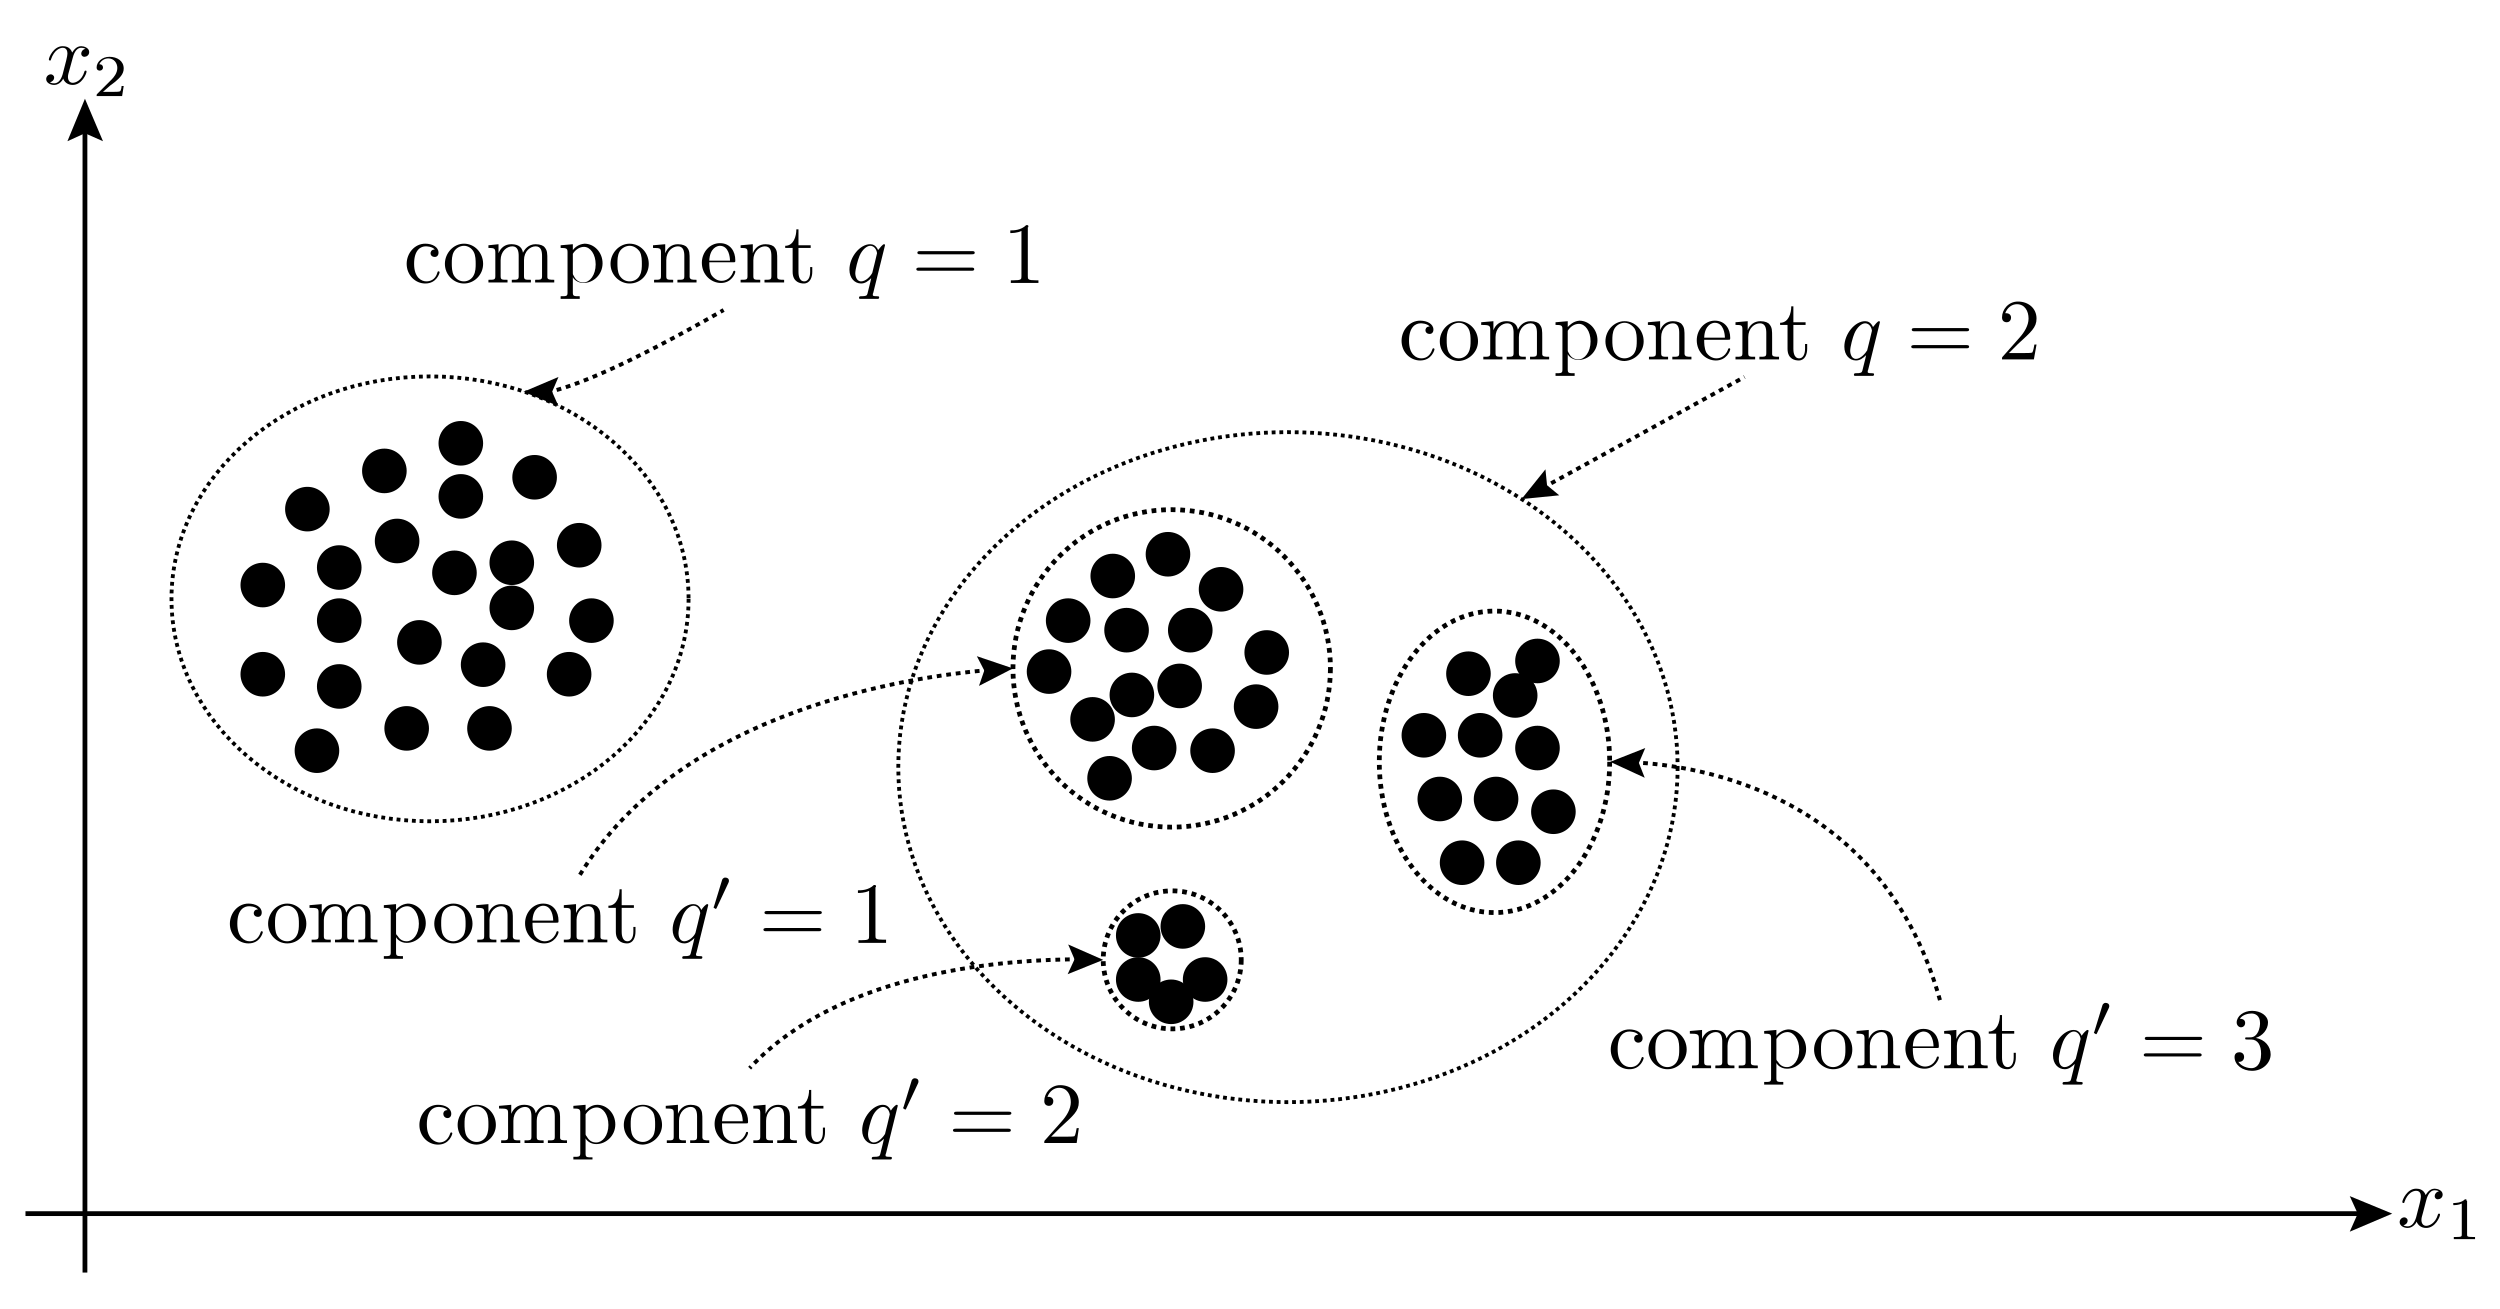 <?xml version="1.0" encoding="utf-8"?>
<!-- Generator: Adobe Illustrator 21.1.0, SVG Export Plug-In . SVG Version: 6.00 Build 0)  -->
<svg version="1.1"
	 id="svg8" inkscape:version="0.92.1 r" sodipodi:docname="fig1.svg" xmlns:cc="http://creativecommons.org/ns#" xmlns:dc="http://purl.org/dc/elements/1.1/" xmlns:inkscape="http://www.inkscape.org/namespaces/inkscape" xmlns:ns0="http://www.iki.fi/pav/software/textext/" xmlns:rdf="http://www.w3.org/1999/02/22-rdf-syntax-ns#" xmlns:sodipodi="http://sodipodi.sourceforge.net/DTD/sodipodi-0.dtd" xmlns:svg="http://www.w3.org/2000/svg"
	 xmlns="http://www.w3.org/2000/svg" xmlns:xlink="http://www.w3.org/1999/xlink" x="0px" y="0px" viewBox="0 0 470.9 246.6"
	 style="enable-background:new 0 0 470.9 246.6;" xml:space="preserve">
<style type="text/css">
	.st0{fill:none;stroke:#000000;stroke-width:0.725;stroke-dasharray:0.725,0.725;}
	.st1{fill:none;}
	.st2{stroke:#000000;}
	.st3{fill:none;stroke:#000000;stroke-width:0.902;stroke-dasharray:0.902,0.902;}
	.st4{fill:none;stroke:#000000;stroke-width:0.902;}
	.st5{clip-path:url(#SVGID_2_);}
	.st6{clip-path:url(#SVGID_4_);}
	.st7{clip-path:url(#SVGID_6_);}
	.st8{clip-path:url(#SVGID_8_);}
	.st9{clip-path:url(#SVGID_10_);}
	.st10{clip-path:url(#SVGID_12_);}
	.st11{clip-path:url(#SVGID_14_);}
	.st12{fill:none;stroke:#000000;stroke-width:0.75;stroke-dasharray:0.902,0.902;}
</style>
<sodipodi:namedview  bordercolor="#666666" borderopacity="1.0" id="base" inkscape:current-layer="svg8" inkscape:cx="526.92145" inkscape:cy="771.80735" inkscape:document-units="mm" inkscape:pageopacity="0.0" inkscape:pageshadow="2" inkscape:window-height="743" inkscape:window-maximized="1" inkscape:window-width="1366" inkscape:window-x="1280" inkscape:window-y="128" inkscape:zoom="0.7" pagecolor="#ffffff" showgrid="false">
	</sodipodi:namedview>
<g id="layer1" inkscape:groupmode="layer" inkscape:label="Layer 1">
</g>
<ellipse id="path5765" class="st0" cx="81" cy="112.8" rx="48.7" ry="41.9"/>
<path class="st1" d=""/>
<path id="path5767" inkscape:connector-curvature="0" sodipodi:nodetypes="cc" class="st2" d="M705.9,1134.1"/>
<path class="st1" d=""/>
<path id="path5767-3" inkscape:connector-curvature="0" sodipodi:nodetypes="cc" class="st2" d="M1073.6,939"/>
<path class="st1" d=""/>
<path id="path5767-5" inkscape:connector-curvature="0" sodipodi:nodetypes="cc" class="st2" d="M1167.8,690"/>
<ellipse id="path5274-59_1_" cx="100.7" cy="89.9" rx="4.2" ry="4.2"/>
<ellipse id="path5274-59_2_" cx="86.8" cy="93.5" rx="4.2" ry="4.2"/>
<ellipse id="path5274-59_4_" cx="109.1" cy="102.7" rx="4.2" ry="4.2"/>
<ellipse id="path5274-59_3_" cx="92.2" cy="137.2" rx="4.2" ry="4.2"/>
<ellipse id="path5274-59_6_" cx="57.9" cy="95.9" rx="4.2" ry="4.2"/>
<ellipse id="path5274-59_5_" cx="63.9" cy="129.3" rx="4.2" ry="4.2"/>
<ellipse id="path5274-59_8_" cx="96.4" cy="106" rx="4.2" ry="4.2"/>
<ellipse id="path5274-59_7_" cx="86.8" cy="83.5" rx="4.2" ry="4.2"/>
<ellipse id="path5274-59_10_" cx="72.4" cy="88.7" rx="4.2" ry="4.2"/>
<ellipse id="path5274-59_9_" cx="63.9" cy="106.9" rx="4.2" ry="4.2"/>
<ellipse id="path5274-59_12_" cx="111.4" cy="116.9" rx="4.2" ry="4.2"/>
<ellipse id="path5274-59_11_" cx="107.2" cy="127" rx="4.2" ry="4.2"/>
<ellipse id="path5274-59_14_" cx="96.4" cy="114.5" rx="4.2" ry="4.2"/>
<ellipse id="path5274-59_13_" cx="91" cy="125.2" rx="4.2" ry="4.2"/>
<ellipse id="path5274-59_16_" cx="59.7" cy="141.4" rx="4.2" ry="4.2"/>
<ellipse id="path5274-59_15_" cx="49.5" cy="127" rx="4.2" ry="4.2"/>
<ellipse id="path5274-59_48_" cx="285.4" cy="131" rx="4.2" ry="4.2"/>
<ellipse id="path5274-59_47_" cx="236.6" cy="133.1" rx="4.2" ry="4.2"/>
<ellipse id="path5274-59_46_" cx="268.2" cy="138.5" rx="4.2" ry="4.2"/>
<ellipse id="path5274-59_45_" cx="278.8" cy="138.5" rx="4.2" ry="4.2"/>
<ellipse id="path5274-59_44_" cx="227" cy="184.5" rx="4.2" ry="4.2"/>
<ellipse id="path5274-59_43_" cx="222.8" cy="174.5" rx="4.2" ry="4.2"/>
<ellipse id="path5274-59_42_" cx="276.6" cy="126.9" rx="4.2" ry="4.2"/>
<ellipse id="path5274-59_41_" cx="220" cy="104.4" rx="4.2" ry="4.2"/>
<ellipse id="path5274-59_40_" cx="201.2" cy="116.9" rx="4.2" ry="4.2"/>
<ellipse id="path5274-59_39_" cx="209.6" cy="108.5" rx="4.2" ry="4.2"/>
<ellipse id="path5274-59_38_" cx="289.6" cy="140.9" rx="4.2" ry="4.2"/>
<ellipse id="path5274-59_37_" cx="289.6" cy="124.5" rx="4.2" ry="4.2"/>
<ellipse id="path5274-59_36_" cx="214.4" cy="184.5" rx="4.2" ry="4.2"/>
<ellipse id="path5274-59_35_" cx="212.2" cy="118.7" rx="4.2" ry="4.2"/>
<ellipse id="path5274-59_34_" cx="220.6" cy="188.7" rx="4.2" ry="4.2"/>
<ellipse id="path5274-59_33_" cx="214.4" cy="176.2" rx="4.2" ry="4.2"/>
<ellipse id="path5274-59_54_" cx="79" cy="121" rx="4.2" ry="4.2"/>
<ellipse id="path5274-59_53_" cx="85.6" cy="107.9" rx="4.2" ry="4.2"/>
<ellipse id="path5274-59_52_" cx="74.8" cy="101.9" rx="4.2" ry="4.2"/>
<ellipse id="path5274-59_51_" cx="63.9" cy="116.9" rx="4.2" ry="4.2"/>
<ellipse id="path5274-59_50_" cx="49.5" cy="110.2" rx="4.2" ry="4.2"/>
<ellipse id="path5274-59_49_" cx="76.6" cy="137.2" rx="4.2" ry="4.2"/>
<ellipse id="path5765_2_" class="st0" cx="242.6" cy="144.5" rx="73.4" ry="63.1"/>
<circle id="path5763_1_" class="st3" cx="220.7" cy="125.9" r="29.9"/>
<circle id="path5763_2_" class="st3" cx="220.8" cy="180.8" r="13"/>
<ellipse id="path5763_3_" class="st3" cx="281.5" cy="143.5" rx="21.7" ry="28.4"/>
<g>
	<g>
		<line class="st4" x1="16" y1="24" x2="16" y2="239.7"/>
		<g>
			<polygon points="12.7,26.6 16,25.1 19.4,26.6 16,18.6 			"/>
		</g>
	</g>
</g>
<g>
	<g>
		<line class="st4" x1="4.8" y1="228.6" x2="445.2" y2="228.6"/>
		<g>
			<polygon points="442.6,232 444.1,228.6 442.6,225.3 450.6,228.6 			"/>
		</g>
	</g>
</g>
<g>
	<defs>
		<rect id="SVGID_1_" x="76.6" y="41.9" width="119.5" height="14.5"/>
	</defs>
	<clipPath id="SVGID_2_">
		<use xlink:href="#SVGID_1_"  style="overflow:visible;"/>
	</clipPath>
	<path class="st5" d="M78,49.7c0-2.7,1.3-3.3,2.2-3.3c0.1,0,1.2,0,1.7,0.6c-0.7,0-0.8,0.5-0.8,0.7c0,0.4,0.3,0.7,0.8,0.7
		c0.4,0,0.7-0.3,0.7-0.8c0-1.1-1.2-1.7-2.5-1.7c-2,0-3.5,1.8-3.5,3.8c0,2.1,1.6,3.7,3.5,3.7c2.2,0,2.7-2,2.7-2.1
		c0-0.2-0.2-0.2-0.2-0.2c-0.1,0-0.2,0.1-0.2,0.2C82,52.8,80.9,53,80.3,53C79.4,53,78,52.3,78,49.7"/>
	<path class="st5" d="M87.4,53c-0.7,0-1.4-0.3-1.9-1.1c-0.4-0.7-0.4-1.7-0.4-2.3c0-0.6,0-1.5,0.4-2.2c0.4-0.7,1.2-1.1,1.9-1.1
		c0.7,0,1.4,0.4,1.8,1.1c0.4,0.7,0.4,1.7,0.4,2.3c0,0.6,0,1.5-0.4,2.2C88.9,52.5,88.2,53,87.4,53 M91,49.7c0-2.1-1.6-3.8-3.6-3.8
		c-2,0-3.6,1.8-3.6,3.8c0,2.1,1.7,3.7,3.6,3.7C89.3,53.4,91,51.8,91,49.7z"/>
	<path class="st5" d="M93.3,47.6V52c0,0.7-0.2,0.7-1.3,0.7v0.5c0.6,0,1.4,0,1.8,0c0.4,0,1.3,0,1.8,0v-0.5c-1.1,0-1.3,0-1.3-0.7v-3
		c0-1.7,1.2-2.6,2.2-2.6c1,0,1.2,0.9,1.2,1.8V52c0,0.7-0.2,0.7-1.3,0.7v0.5c0.6,0,1.4,0,1.8,0c0.4,0,1.3,0,1.8,0v-0.5
		c-1.1,0-1.3,0-1.3-0.7v-3c0-1.7,1.2-2.6,2.2-2.6c1,0,1.2,0.9,1.2,1.8V52c0,0.7-0.2,0.7-1.3,0.7v0.5c0.6,0,1.4,0,1.8,0
		c0.4,0,1.3,0,1.8,0v-0.5c-0.8,0-1.3,0-1.3-0.5v-3.1c0-1.4,0-1.9-0.5-2.5c-0.2-0.3-0.8-0.6-1.7-0.6c-1.4,0-2.1,1-2.4,1.6
		c-0.2-1.4-1.4-1.6-2.2-1.6c-1.2,0-2,0.7-2.4,1.7V46L92,46.2v0.5C93.1,46.7,93.3,46.8,93.3,47.6"/>
	<path class="st5" d="M107.9,51.4v-3.6c0.5-0.8,1.3-1.3,2.1-1.3c1.2,0,2.2,1.4,2.2,3.3c0,2-1.1,3.4-2.3,3.4c-0.7,0-1.3-0.3-1.7-1
		C107.9,51.7,107.9,51.7,107.9,51.4 M107.9,47.1V46l-2.3,0.2v0.5c1.1,0,1.3,0.1,1.3,0.8v7.6c0,0.7-0.2,0.7-1.3,0.7v0.5
		c0.5,0,1.4,0,1.8,0c0.4,0,1.3,0,1.8,0v-0.5c-1.1,0-1.3,0-1.3-0.7v-2.9c0.1,0.3,0.8,1.1,2,1.1c1.9,0,3.6-1.6,3.6-3.7
		c0-2.1-1.6-3.7-3.4-3.7C108.9,46,108.2,46.7,107.9,47.1z"/>
	<path class="st5" d="M118.6,53c-0.7,0-1.4-0.3-1.9-1.1c-0.4-0.7-0.4-1.7-0.4-2.3c0-0.6,0-1.5,0.4-2.2c0.4-0.7,1.2-1.1,1.9-1.1
		c0.7,0,1.4,0.4,1.9,1.1c0.4,0.7,0.4,1.7,0.4,2.3c0,0.6,0,1.5-0.4,2.2C120.2,52.5,119.5,53,118.6,53 M122.2,49.7
		c0-2.1-1.6-3.8-3.6-3.8c-2,0-3.6,1.8-3.6,3.8c0,2.1,1.7,3.7,3.6,3.7C120.6,53.4,122.2,51.8,122.2,49.7z"/>
	<path class="st5" d="M124.5,47.6V52c0,0.7-0.2,0.7-1.3,0.7v0.5c0.6,0,1.4,0,1.8,0c0.4,0,1.3,0,1.8,0v-0.5c-1.1,0-1.3,0-1.3-0.7v-3
		c0-1.7,1.2-2.6,2.2-2.6c1,0,1.2,0.9,1.2,1.8V52c0,0.7-0.2,0.7-1.3,0.7v0.5c0.6,0,1.4,0,1.8,0c0.4,0,1.3,0,1.8,0v-0.5
		c-0.8,0-1.2,0-1.3-0.5v-3.1c0-1.4,0-1.9-0.5-2.5c-0.2-0.3-0.8-0.6-1.7-0.6c-1.2,0-2,0.7-2.4,1.7V46l-2.3,0.2v0.5
		C124.4,46.7,124.5,46.8,124.5,47.6"/>
	<path class="st5" d="M133.6,49.4h4.5c0.4,0,0.4,0,0.4-0.4c0-1.6-0.9-3.2-2.9-3.2c-1.9,0-3.4,1.7-3.4,3.7c0,2.2,1.7,3.8,3.6,3.8
		c2,0,2.7-1.8,2.7-2.1c0-0.2-0.1-0.2-0.2-0.2c-0.1,0-0.2,0.1-0.2,0.2c-0.6,1.7-2,1.7-2.2,1.7c-0.8,0-1.5-0.5-1.9-1.1
		C133.6,51.1,133.6,50,133.6,49.4 M133.6,49.1c0.1-2.4,1.5-2.8,2-2.8c1.7,0,1.9,2.2,1.9,2.8H133.6z"/>
	<path class="st5" d="M140.8,47.6V52c0,0.7-0.2,0.7-1.3,0.7v0.5c0.6,0,1.4,0,1.9,0c0.4,0,1.3,0,1.8,0v-0.5c-1.1,0-1.3,0-1.3-0.7v-3
		c0-1.7,1.2-2.6,2.2-2.6c1,0,1.2,0.9,1.2,1.8V52c0,0.7-0.2,0.7-1.3,0.7v0.5c0.6,0,1.4,0,1.9,0c0.4,0,1.3,0,1.8,0v-0.5
		c-0.8,0-1.3,0-1.3-0.5v-3.1c0-1.4,0-1.9-0.5-2.5c-0.2-0.3-0.8-0.6-1.7-0.6c-1.2,0-2,0.7-2.4,1.7V46l-2.3,0.2v0.5
		C140.7,46.7,140.8,46.8,140.8,47.6"/>
	<path class="st5" d="M150.4,46.7h2.3v-0.5h-2.3v-3H150c0,1.3-0.5,3.1-2.1,3.1v0.4h1.4v4.5c0,2,1.5,2.2,2.1,2.2
		c1.2,0,1.6-1.2,1.6-2.2v-0.9h-0.4v0.9c0,1.2-0.5,1.8-1.1,1.8c-1.1,0-1.1-1.5-1.1-1.8V46.7"/>
	<path class="st5" d="M162.2,53c-1,0-1.1-1.3-1.1-1.5c0-0.8,0.5-2.6,0.8-3.3c0.5-1.2,1.4-1.9,2-1.9c1.1,0,1.3,1.3,1.3,1.4
		c0,0.1-0.9,3.7-0.9,3.7C164,52,163.1,53,162.2,53 M166.7,46.2c0-0.1,0-0.2-0.2-0.2c-0.2,0-0.8,0.7-1.1,1.1c-0.4-0.9-1-1.1-1.5-1.1
		c-1.9,0-3.9,2.4-3.9,4.8c0,1.6,1,2.6,2.2,2.6c0.7,0,1.3-0.4,1.9-1c-0.1,0.6-0.7,2.8-0.7,2.9c-0.1,0.4-0.3,0.5-1.2,0.5
		c-0.2,0-0.4,0-0.4,0.3c0,0,0,0.2,0.2,0.2c0.5,0,1.1,0,1.6,0c0.6,0,1.1,0,1.7,0c0.1,0,0.3,0,0.3-0.3c0-0.2-0.2-0.2-0.4-0.2
		c-0.8,0-0.8-0.1-0.8-0.3c0-0.1,0-0.2,0.1-0.4L166.7,46.2z"/>
	<path class="st5" d="M183,51c0.2,0,0.5,0,0.5-0.3s-0.3-0.3-0.6-0.3h-9.7c-0.2,0-0.6,0-0.6,0.3s0.3,0.3,0.5,0.3H183 M183,47.9
		c0.3,0,0.6,0,0.6-0.3c0-0.3-0.3-0.3-0.5-0.3h-9.8c-0.2,0-0.5,0-0.5,0.3c0,0.3,0.3,0.3,0.6,0.3H183z"/>
	<path class="st5" d="M193.7,42.8c0-0.4,0-0.4-0.4-0.4c-1,1-2.4,1-3,1v0.5c0.3,0,1.3,0,2.1-0.4v8.5c0,0.6,0,0.8-1.5,0.8h-0.5v0.5
		c0.6,0,2,0,2.6,0c0.7,0,2.1,0,2.6,0v-0.5h-0.5c-1.5,0-1.5-0.2-1.5-0.8V42.8"/>
</g>
<g>
	<defs>
		<rect id="SVGID_3_" x="264" y="56.4" width="119.9" height="14.5"/>
	</defs>
	<clipPath id="SVGID_4_">
		<use xlink:href="#SVGID_3_"  style="overflow:visible;"/>
	</clipPath>
	<path class="st6" d="M265.4,64.2c0-2.7,1.3-3.3,2.2-3.3c0.1,0,1.2,0,1.7,0.6c-0.7,0-0.8,0.5-0.8,0.7c0,0.4,0.3,0.7,0.8,0.7
		c0.4,0,0.7-0.3,0.7-0.8c0-1.1-1.2-1.7-2.5-1.7c-2,0-3.5,1.8-3.5,3.8c0,2.1,1.6,3.7,3.5,3.7c2.2,0,2.7-2,2.7-2.1
		c0-0.2-0.2-0.2-0.2-0.2c-0.1,0-0.2,0.1-0.2,0.2c-0.5,1.5-1.5,1.7-2.1,1.7C266.8,67.5,265.4,66.8,265.4,64.2"/>
	<path class="st6" d="M274.8,67.5c-0.7,0-1.4-0.3-1.9-1.1c-0.4-0.7-0.4-1.7-0.4-2.3c0-0.6,0-1.5,0.4-2.2c0.4-0.7,1.2-1.1,1.9-1.1
		c0.7,0,1.4,0.4,1.8,1.1c0.4,0.7,0.4,1.7,0.4,2.3c0,0.6,0,1.5-0.4,2.2C276.3,67,275.6,67.5,274.8,67.5 M278.4,64.3
		c0-2.1-1.6-3.8-3.6-3.8c-2,0-3.6,1.8-3.6,3.8c0,2.1,1.7,3.7,3.6,3.7C276.7,67.9,278.4,66.3,278.4,64.3z"/>
	<path class="st6" d="M280.7,62.1v4.4c0,0.7-0.2,0.7-1.3,0.7v0.5c0.6,0,1.4,0,1.8,0c0.4,0,1.3,0,1.8,0v-0.5c-1.1,0-1.3,0-1.3-0.7v-3
		c0-1.7,1.2-2.6,2.2-2.6c1,0,1.2,0.9,1.2,1.8v3.8c0,0.7-0.2,0.7-1.3,0.7v0.5c0.6,0,1.4,0,1.8,0c0.4,0,1.3,0,1.8,0v-0.5
		c-1.1,0-1.3,0-1.3-0.7v-3c0-1.7,1.2-2.6,2.2-2.6c1,0,1.2,0.9,1.2,1.8v3.8c0,0.7-0.2,0.7-1.3,0.7v0.5c0.6,0,1.4,0,1.8,0
		c0.4,0,1.3,0,1.8,0v-0.5c-0.8,0-1.3,0-1.3-0.5v-3.1c0-1.4,0-1.9-0.5-2.5c-0.2-0.3-0.8-0.6-1.7-0.6c-1.4,0-2.1,1-2.4,1.6
		c-0.2-1.4-1.4-1.6-2.2-1.6c-1.2,0-2,0.7-2.4,1.7v-1.7l-2.3,0.2v0.5C280.5,61.2,280.7,61.3,280.7,62.1"/>
	<path class="st6" d="M295.3,65.9v-3.6c0.5-0.8,1.3-1.3,2.1-1.3c1.2,0,2.2,1.4,2.2,3.3c0,2-1.1,3.4-2.3,3.4c-0.7,0-1.3-0.3-1.7-1
		C295.3,66.2,295.3,66.2,295.3,65.9 M295.3,61.6v-1.1l-2.3,0.2v0.5c1.1,0,1.3,0.1,1.3,0.8v7.6c0,0.7-0.2,0.7-1.3,0.7v0.5
		c0.5,0,1.4,0,1.8,0c0.4,0,1.3,0,1.8,0v-0.5c-1.1,0-1.3,0-1.3-0.7v-2.9c0.1,0.3,0.8,1.1,2,1.1c1.9,0,3.6-1.6,3.6-3.7
		c0-2.1-1.6-3.7-3.4-3.7C296.3,60.5,295.6,61.3,295.3,61.6z"/>
	<path class="st6" d="M306,67.5c-0.7,0-1.4-0.3-1.9-1.1c-0.4-0.7-0.4-1.7-0.4-2.3c0-0.6,0-1.5,0.4-2.2c0.4-0.7,1.2-1.1,1.9-1.1
		c0.7,0,1.4,0.4,1.9,1.1c0.4,0.7,0.4,1.7,0.4,2.3c0,0.6,0,1.5-0.4,2.2C307.6,67,306.8,67.5,306,67.5 M309.6,64.3
		c0-2.1-1.6-3.8-3.6-3.8c-2,0-3.6,1.8-3.6,3.8c0,2.1,1.7,3.7,3.6,3.7C308,67.9,309.6,66.3,309.6,64.3z"/>
	<path class="st6" d="M311.9,62.1v4.4c0,0.7-0.2,0.7-1.3,0.7v0.5c0.6,0,1.4,0,1.8,0c0.4,0,1.3,0,1.8,0v-0.5c-1.1,0-1.3,0-1.3-0.7v-3
		c0-1.7,1.2-2.6,2.2-2.6c1,0,1.2,0.9,1.2,1.8v3.8c0,0.7-0.2,0.7-1.3,0.7v0.5c0.6,0,1.4,0,1.8,0c0.4,0,1.3,0,1.8,0v-0.5
		c-0.8,0-1.2,0-1.3-0.5v-3.1c0-1.4,0-1.9-0.5-2.5c-0.2-0.3-0.8-0.6-1.7-0.6c-1.2,0-2,0.7-2.4,1.7v-1.7l-2.3,0.2v0.5
		C311.7,61.2,311.9,61.3,311.9,62.1"/>
	<path class="st6" d="M321,64h4.5c0.4,0,0.4,0,0.4-0.4c0-1.6-0.9-3.2-2.9-3.2c-1.9,0-3.4,1.7-3.4,3.7c0,2.2,1.7,3.8,3.6,3.8
		c2,0,2.7-1.8,2.7-2.1c0-0.2-0.1-0.2-0.2-0.2c-0.1,0-0.2,0.1-0.2,0.2c-0.6,1.7-2,1.7-2.2,1.7c-0.8,0-1.5-0.5-1.9-1.1
		C321,65.6,321,64.6,321,64 M321,63.6c0.1-2.4,1.5-2.8,2-2.8c1.7,0,1.9,2.2,1.9,2.8H321z"/>
	<path class="st6" d="M328.2,62.1v4.4c0,0.7-0.2,0.7-1.3,0.7v0.5c0.6,0,1.4,0,1.9,0c0.4,0,1.3,0,1.8,0v-0.5c-1.1,0-1.3,0-1.3-0.7v-3
		c0-1.7,1.2-2.6,2.2-2.6c1,0,1.2,0.9,1.2,1.8v3.8c0,0.7-0.2,0.7-1.3,0.7v0.5c0.6,0,1.4,0,1.9,0c0.4,0,1.3,0,1.8,0v-0.5
		c-0.8,0-1.3,0-1.3-0.5v-3.1c0-1.4,0-1.9-0.5-2.5c-0.2-0.3-0.8-0.6-1.7-0.6c-1.2,0-2,0.7-2.4,1.7v-1.7l-2.3,0.2v0.5
		C328.1,61.2,328.2,61.3,328.2,62.1"/>
	<path class="st6" d="M337.8,61.2h2.3v-0.5h-2.3v-3h-0.4c0,1.3-0.5,3.1-2.1,3.1v0.4h1.4v4.5c0,2,1.5,2.2,2.1,2.2
		c1.2,0,1.6-1.2,1.6-2.2v-0.9H340v0.9c0,1.2-0.5,1.8-1.1,1.8c-1.1,0-1.1-1.5-1.1-1.8V61.2"/>
	<path class="st6" d="M349.6,67.6c-1,0-1.1-1.3-1.1-1.5c0-0.8,0.5-2.6,0.8-3.3c0.5-1.2,1.4-1.9,2-1.9c1.1,0,1.3,1.3,1.3,1.4
		c0,0.1-0.9,3.7-0.9,3.7C351.4,66.5,350.5,67.6,349.6,67.6 M354.1,60.7c0-0.1,0-0.2-0.2-0.2c-0.2,0-0.8,0.7-1.1,1.1
		c-0.4-0.9-1-1.1-1.5-1.1c-1.9,0-3.9,2.4-3.9,4.8c0,1.6,1,2.6,2.2,2.6c0.7,0,1.3-0.4,1.9-1c-0.1,0.6-0.7,2.8-0.7,2.9
		c-0.1,0.4-0.3,0.5-1.2,0.5c-0.2,0-0.4,0-0.4,0.3c0,0,0,0.2,0.2,0.2c0.5,0,1.1,0,1.6,0c0.6,0,1.1,0,1.7,0c0.1,0,0.3,0,0.3-0.3
		c0-0.2-0.2-0.2-0.4-0.2c-0.8,0-0.8-0.1-0.8-0.3c0-0.1,0-0.2,0.1-0.4L354.1,60.7z"/>
	<path class="st6" d="M370.4,65.6c0.2,0,0.5,0,0.5-0.3s-0.3-0.3-0.6-0.3h-9.7c-0.2,0-0.6,0-0.6,0.3s0.3,0.3,0.5,0.3H370.4
		 M370.3,62.4c0.3,0,0.6,0,0.6-0.3c0-0.3-0.3-0.3-0.5-0.3h-9.8c-0.2,0-0.5,0-0.5,0.3c0,0.3,0.3,0.3,0.6,0.3H370.3z"/>
	<path class="st6" d="M378.4,66.5l1.7-1.7c2.5-2.3,3.5-3.1,3.5-4.8c0-1.9-1.5-3.2-3.5-3.2c-1.8,0-3,1.5-3,3c0,0.9,0.8,0.9,0.9,0.9
		c0.3,0,0.8-0.2,0.8-0.9c0-0.4-0.3-0.8-0.9-0.8c-0.1,0-0.2,0-0.2,0c0.4-1.1,1.3-1.7,2.2-1.7c1.5,0,2.2,1.3,2.2,2.7
		c0,1.3-0.8,2.6-1.7,3.6l-3.1,3.5c-0.2,0.2-0.2,0.2-0.2,0.6h6l0.5-2.8h-0.4c-0.1,0.5-0.2,1.2-0.4,1.5c-0.1,0.1-1.2,0.1-1.6,0.1
		H378.4"/>
</g>
<g>
	<defs>
		<rect id="SVGID_5_" x="43.3" y="165" width="124" height="15.9"/>
	</defs>
	<clipPath id="SVGID_6_">
		<use xlink:href="#SVGID_5_"  style="overflow:visible;"/>
	</clipPath>
	<path class="st7" d="M44.7,174c0-2.7,1.3-3.3,2.2-3.3c0.1,0,1.2,0,1.7,0.6c-0.7,0-0.8,0.5-0.8,0.7c0,0.4,0.3,0.7,0.8,0.7
		c0.4,0,0.7-0.3,0.7-0.8c0-1.1-1.2-1.7-2.5-1.7c-2,0-3.5,1.8-3.5,3.8c0,2.1,1.6,3.7,3.5,3.7c2.2,0,2.7-2,2.7-2.1
		c0-0.2-0.2-0.2-0.2-0.2c-0.1,0-0.2,0.1-0.2,0.2c-0.5,1.5-1.5,1.7-2.1,1.7C46.1,177.3,44.7,176.6,44.7,174"/>
	<path class="st7" d="M54.1,177.3c-0.7,0-1.4-0.3-1.9-1.1c-0.4-0.7-0.4-1.7-0.4-2.3c0-0.6,0-1.5,0.4-2.2c0.4-0.7,1.2-1.1,1.9-1.1
		c0.7,0,1.4,0.4,1.8,1.1c0.4,0.7,0.4,1.7,0.4,2.3c0,0.6,0,1.5-0.4,2.2C55.6,176.8,54.9,177.3,54.1,177.3 M57.7,174
		c0-2.1-1.6-3.8-3.6-3.8c-2,0-3.6,1.8-3.6,3.8c0,2.1,1.7,3.7,3.6,3.7C56.1,177.7,57.7,176.1,57.7,174z"/>
	<path class="st7" d="M60,171.9v4.4c0,0.7-0.2,0.7-1.3,0.7v0.5c0.6,0,1.4,0,1.8,0c0.4,0,1.3,0,1.8,0V177c-1.1,0-1.3,0-1.3-0.7v-3
		c0-1.7,1.2-2.6,2.2-2.6c1,0,1.2,0.9,1.2,1.8v3.8c0,0.7-0.2,0.7-1.3,0.7v0.5c0.6,0,1.4,0,1.8,0c0.4,0,1.3,0,1.8,0V177
		c-1.1,0-1.3,0-1.3-0.7v-3c0-1.7,1.2-2.6,2.2-2.6c1,0,1.2,0.9,1.2,1.8v3.8c0,0.7-0.2,0.7-1.3,0.7v0.5c0.6,0,1.4,0,1.8,0
		c0.4,0,1.3,0,1.8,0V177c-0.8,0-1.3,0-1.3-0.5v-3.1c0-1.4,0-1.9-0.5-2.5c-0.2-0.3-0.8-0.6-1.7-0.6c-1.4,0-2.1,1-2.4,1.6
		c-0.2-1.4-1.4-1.6-2.2-1.6c-1.2,0-2,0.7-2.4,1.7v-1.7l-2.3,0.2v0.5C59.9,171,60,171.1,60,171.9"/>
	<path class="st7" d="M74.6,175.7V172c0.5-0.8,1.3-1.3,2.1-1.3c1.2,0,2.2,1.4,2.2,3.3c0,2-1.1,3.3-2.3,3.3c-0.7,0-1.3-0.3-1.7-1
		C74.6,176,74.6,176,74.6,175.7 M74.6,171.4v-1.1l-2.3,0.2v0.5c1.1,0,1.3,0.1,1.3,0.8v7.6c0,0.7-0.2,0.7-1.3,0.7v0.5
		c0.5,0,1.4,0,1.8,0c0.4,0,1.3,0,1.8,0v-0.5c-1.1,0-1.3,0-1.3-0.7v-2.9c0.1,0.3,0.8,1.1,2,1.1c1.9,0,3.6-1.6,3.6-3.7
		c0-2.1-1.6-3.7-3.4-3.7C75.6,170.3,74.9,171,74.6,171.4z"/>
	<path class="st7" d="M85.4,177.3c-0.7,0-1.4-0.3-1.9-1.1c-0.4-0.7-0.4-1.7-0.4-2.3c0-0.6,0-1.5,0.4-2.2c0.4-0.7,1.2-1.1,1.9-1.1
		c0.7,0,1.4,0.4,1.9,1.1c0.4,0.7,0.4,1.7,0.4,2.3c0,0.6,0,1.5-0.4,2.2C86.9,176.8,86.2,177.3,85.4,177.3 M89,174
		c0-2.1-1.6-3.8-3.6-3.8c-2,0-3.6,1.8-3.6,3.8c0,2.1,1.7,3.7,3.6,3.7C87.3,177.7,89,176.1,89,174z"/>
	<path class="st7" d="M91.2,171.9v4.4c0,0.7-0.2,0.7-1.3,0.7v0.5c0.6,0,1.4,0,1.8,0c0.4,0,1.3,0,1.8,0V177c-1.1,0-1.3,0-1.3-0.7v-3
		c0-1.7,1.2-2.6,2.2-2.6c1,0,1.2,0.9,1.2,1.8v3.8c0,0.7-0.2,0.7-1.3,0.7v0.5c0.6,0,1.4,0,1.8,0c0.4,0,1.3,0,1.8,0V177
		c-0.8,0-1.2,0-1.3-0.5v-3.1c0-1.4,0-1.9-0.5-2.5c-0.2-0.3-0.8-0.6-1.7-0.6c-1.2,0-2,0.7-2.4,1.7v-1.7l-2.3,0.2v0.5
		C91.1,171,91.2,171.1,91.2,171.9"/>
	<path class="st7" d="M100.3,173.8h4.5c0.4,0,0.4,0,0.4-0.4c0-1.6-0.9-3.2-2.9-3.2c-1.9,0-3.4,1.7-3.4,3.7c0,2.2,1.7,3.8,3.6,3.8
		c2,0,2.7-1.8,2.7-2.1c0-0.2-0.1-0.2-0.2-0.2c-0.1,0-0.2,0.1-0.2,0.2c-0.6,1.7-2,1.7-2.2,1.7c-0.8,0-1.5-0.5-1.9-1.1
		C100.3,175.4,100.3,174.3,100.3,173.8 M100.3,173.4c0.1-2.4,1.5-2.8,2-2.8c1.7,0,1.9,2.2,1.9,2.8H100.3z"/>
	<path class="st7" d="M107.5,171.9v4.4c0,0.7-0.2,0.7-1.3,0.7v0.5c0.6,0,1.4,0,1.9,0c0.4,0,1.3,0,1.8,0V177c-1.1,0-1.3,0-1.3-0.7v-3
		c0-1.7,1.2-2.6,2.2-2.6c1,0,1.2,0.9,1.2,1.8v3.8c0,0.7-0.2,0.7-1.3,0.7v0.5c0.6,0,1.4,0,1.9,0c0.4,0,1.3,0,1.8,0V177
		c-0.8,0-1.3,0-1.3-0.5v-3.1c0-1.4,0-1.9-0.5-2.5c-0.2-0.3-0.8-0.6-1.7-0.6c-1.2,0-2,0.7-2.4,1.7v-1.7l-2.3,0.2v0.5
		C107.4,171,107.5,171.1,107.5,171.9"/>
	<path class="st7" d="M117.1,171h2.3v-0.5h-2.3v-3h-0.4c0,1.3-0.5,3.1-2.1,3.1v0.4h1.4v4.5c0,2,1.5,2.2,2.1,2.2
		c1.2,0,1.6-1.2,1.6-2.2v-0.9h-0.4v0.9c0,1.2-0.5,1.8-1.1,1.8c-1.1,0-1.1-1.5-1.1-1.8V171"/>
	<path class="st7" d="M128.9,177.3c-1,0-1.1-1.2-1.1-1.5c0-0.8,0.5-2.6,0.8-3.3c0.5-1.2,1.4-1.9,2-1.9c1.1,0,1.3,1.3,1.3,1.4
		c0,0.1-0.9,3.7-0.9,3.7C130.8,176.3,129.8,177.3,128.9,177.3 M133.4,170.5c0-0.1,0-0.2-0.2-0.2c-0.2,0-0.8,0.6-1.1,1.1
		c-0.4-0.9-1-1.1-1.5-1.1c-1.9,0-3.9,2.4-3.9,4.8c0,1.6,1,2.6,2.2,2.6c0.7,0,1.3-0.4,1.9-1c-0.1,0.6-0.7,2.8-0.7,2.9
		c-0.1,0.4-0.3,0.5-1.2,0.5c-0.2,0-0.4,0-0.4,0.3c0,0,0,0.2,0.2,0.2c0.5,0,1.1,0,1.6,0c0.6,0,1.1,0,1.7,0c0.1,0,0.3,0,0.3-0.3
		c0-0.2-0.2-0.2-0.4-0.2c-0.8,0-0.8-0.1-0.8-0.3c0-0.1,0-0.2,0.1-0.4L133.4,170.5z"/>
	<path class="st7" d="M137.2,166.3c0.1-0.2,0.1-0.3,0.1-0.4c0-0.4-0.3-0.6-0.7-0.6c-0.4,0-0.6,0.4-0.6,0.5l-1.5,4.9
		c0,0-0.1,0.2-0.1,0.2c0,0.1,0.4,0.3,0.4,0.3c0.1,0,0.1,0,0.2-0.2L137.2,166.3"/>
	<path class="st7" d="M154.2,175.4c0.2,0,0.5,0,0.5-0.3c0-0.3-0.3-0.3-0.6-0.3h-9.7c-0.2,0-0.6,0-0.6,0.3c0,0.3,0.3,0.3,0.5,0.3
		H154.2 M154.2,172.2c0.2,0,0.6,0,0.6-0.3c0-0.3-0.3-0.3-0.5-0.3h-9.8c-0.2,0-0.5,0-0.5,0.3c0,0.3,0.3,0.3,0.6,0.3H154.2z"/>
	<path class="st7" d="M165,167.1c0-0.4,0-0.4-0.4-0.4c-1,1-2.4,1-3,1v0.5c0.3,0,1.3,0,2.1-0.4v8.5c0,0.6,0,0.8-1.5,0.8h-0.5v0.5
		c0.6,0,2,0,2.6,0c0.7,0,2.1,0,2.6,0V177h-0.5c-1.5,0-1.5-0.2-1.5-0.8V167.1"/>
</g>
<g>
	<defs>
		<rect id="SVGID_7_" x="79" y="202.9" width="124.5" height="15.9"/>
	</defs>
	<clipPath id="SVGID_8_">
		<use xlink:href="#SVGID_7_"  style="overflow:visible;"/>
	</clipPath>
	<path class="st8" d="M80.4,211.8c0-2.7,1.3-3.3,2.2-3.3c0.1,0,1.2,0,1.7,0.6c-0.7,0-0.8,0.5-0.8,0.7c0,0.4,0.3,0.8,0.8,0.8
		c0.4,0,0.7-0.3,0.7-0.8c0-1.1-1.2-1.7-2.5-1.7c-2,0-3.5,1.8-3.5,3.8c0,2.1,1.6,3.7,3.5,3.7c2.2,0,2.7-2,2.7-2.1
		c0-0.2-0.2-0.2-0.2-0.2c-0.1,0-0.2,0.1-0.2,0.2c-0.5,1.5-1.5,1.7-2.1,1.7C81.8,215.1,80.4,214.4,80.4,211.8"/>
	<path class="st8" d="M89.8,215.1c-0.7,0-1.4-0.3-1.9-1.1c-0.4-0.7-0.4-1.7-0.4-2.3c0-0.6,0-1.5,0.4-2.2c0.4-0.8,1.2-1.1,1.9-1.1
		c0.7,0,1.4,0.4,1.8,1.1c0.4,0.7,0.4,1.7,0.4,2.3c0,0.6,0,1.5-0.4,2.2C91.3,214.6,90.6,215.1,89.8,215.1 M93.4,211.9
		c0-2.1-1.6-3.8-3.6-3.8c-2,0-3.6,1.8-3.6,3.8c0,2.1,1.7,3.7,3.6,3.7C91.8,215.5,93.4,213.9,93.4,211.9z"/>
	<path class="st8" d="M95.7,209.7v4.4c0,0.7-0.2,0.7-1.3,0.7v0.5c0.6,0,1.4,0,1.8,0c0.4,0,1.3,0,1.8,0v-0.5c-1.1,0-1.3,0-1.3-0.7v-3
		c0-1.7,1.2-2.6,2.2-2.6c1,0,1.2,0.9,1.2,1.8v3.8c0,0.7-0.2,0.7-1.3,0.7v0.5c0.6,0,1.4,0,1.8,0c0.4,0,1.3,0,1.8,0v-0.5
		c-1.1,0-1.3,0-1.3-0.7v-3c0-1.7,1.2-2.6,2.2-2.6c1,0,1.2,0.9,1.2,1.8v3.8c0,0.7-0.2,0.7-1.3,0.7v0.5c0.6,0,1.4,0,1.8,0
		c0.4,0,1.3,0,1.8,0v-0.5c-0.8,0-1.3,0-1.3-0.5v-3.1c0-1.4,0-1.9-0.5-2.5c-0.2-0.3-0.8-0.6-1.7-0.6c-1.4,0-2.1,1-2.4,1.6
		c-0.2-1.4-1.4-1.6-2.2-1.6c-1.2,0-2,0.7-2.4,1.7v-1.7l-2.3,0.2v0.5C95.6,208.8,95.7,208.9,95.7,209.7"/>
	<path class="st8" d="M110.3,213.5v-3.6c0.5-0.8,1.3-1.3,2.1-1.3c1.2,0,2.2,1.4,2.2,3.3c0,2-1.1,3.3-2.3,3.3c-0.7,0-1.3-0.3-1.7-1
		C110.3,213.8,110.3,213.8,110.3,213.5 M110.3,209.2v-1.1l-2.3,0.2v0.5c1.1,0,1.3,0.1,1.3,0.8v7.6c0,0.7-0.2,0.7-1.3,0.7v0.5
		c0.5,0,1.4,0,1.8,0c0.4,0,1.3,0,1.8,0V218c-1.1,0-1.3,0-1.3-0.7v-2.9c0.1,0.3,0.8,1.1,2,1.1c1.9,0,3.6-1.6,3.6-3.7
		c0-2.1-1.6-3.7-3.4-3.7C111.3,208.1,110.6,208.9,110.3,209.2z"/>
	<path class="st8" d="M121.1,215.1c-0.7,0-1.4-0.3-1.9-1.1c-0.4-0.7-0.4-1.7-0.4-2.3c0-0.6,0-1.5,0.4-2.2c0.4-0.8,1.2-1.1,1.9-1.1
		c0.7,0,1.4,0.4,1.9,1.1c0.4,0.7,0.4,1.7,0.4,2.3c0,0.6,0,1.5-0.4,2.2C122.6,214.6,121.9,215.1,121.1,215.1 M124.7,211.9
		c0-2.1-1.6-3.8-3.6-3.8c-2,0-3.6,1.8-3.6,3.8c0,2.1,1.7,3.7,3.6,3.7C123,215.5,124.7,213.9,124.7,211.9z"/>
	<path class="st8" d="M126.9,209.7v4.4c0,0.7-0.2,0.7-1.3,0.7v0.5c0.6,0,1.4,0,1.8,0c0.4,0,1.3,0,1.8,0v-0.5c-1.1,0-1.3,0-1.3-0.7
		v-3c0-1.7,1.2-2.6,2.2-2.6c1,0,1.2,0.9,1.2,1.8v3.8c0,0.7-0.2,0.7-1.3,0.7v0.5c0.6,0,1.4,0,1.8,0c0.4,0,1.3,0,1.8,0v-0.5
		c-0.8,0-1.2,0-1.3-0.5v-3.1c0-1.4,0-1.9-0.5-2.5c-0.2-0.3-0.8-0.6-1.7-0.6c-1.2,0-2,0.7-2.4,1.7v-1.7l-2.3,0.2v0.5
		C126.8,208.8,126.9,208.9,126.9,209.7"/>
	<path class="st8" d="M136,211.6h4.5c0.4,0,0.4,0,0.4-0.4c0-1.6-0.9-3.2-2.9-3.2c-1.9,0-3.4,1.7-3.4,3.7c0,2.2,1.7,3.8,3.6,3.8
		c2,0,2.7-1.8,2.7-2.1c0-0.2-0.1-0.2-0.2-0.2c-0.1,0-0.2,0.1-0.2,0.2c-0.6,1.7-2,1.7-2.2,1.7c-0.8,0-1.5-0.5-1.9-1.1
		C136,213.2,136,212.2,136,211.6 M136,211.2c0.1-2.4,1.5-2.8,2-2.8c1.7,0,1.9,2.2,1.9,2.8H136z"/>
	<path class="st8" d="M143.2,209.7v4.4c0,0.7-0.2,0.7-1.3,0.7v0.5c0.6,0,1.4,0,1.9,0c0.4,0,1.3,0,1.8,0v-0.5c-1.1,0-1.3,0-1.3-0.7
		v-3c0-1.7,1.2-2.6,2.2-2.6c1,0,1.2,0.9,1.2,1.8v3.8c0,0.7-0.2,0.7-1.3,0.7v0.5c0.6,0,1.4,0,1.9,0c0.4,0,1.3,0,1.8,0v-0.5
		c-0.8,0-1.3,0-1.3-0.5v-3.1c0-1.4,0-1.9-0.5-2.5c-0.2-0.3-0.8-0.6-1.7-0.6c-1.2,0-2,0.7-2.4,1.7v-1.7l-2.3,0.2v0.5
		C143.1,208.8,143.2,208.9,143.2,209.7"/>
	<path class="st8" d="M152.8,208.8h2.3v-0.5h-2.3v-3h-0.4c0,1.3-0.5,3.1-2.1,3.1v0.4h1.4v4.5c0,2,1.5,2.2,2.1,2.2
		c1.2,0,1.6-1.2,1.6-2.2v-0.9H155v0.9c0,1.2-0.5,1.8-1.1,1.8c-1.1,0-1.1-1.5-1.1-1.8V208.8"/>
	<path class="st8" d="M164.6,215.2c-1,0-1.1-1.2-1.1-1.5c0-0.8,0.5-2.6,0.8-3.3c0.5-1.2,1.4-1.9,2-1.9c1.1,0,1.3,1.3,1.3,1.4
		c0,0.1-0.9,3.7-0.9,3.7C166.4,214.1,165.5,215.2,164.6,215.2 M169.1,208.3c0-0.1,0-0.2-0.2-0.2c-0.2,0-0.8,0.6-1.1,1.1
		c-0.4-0.9-1-1.1-1.5-1.1c-1.9,0-3.9,2.4-3.9,4.8c0,1.6,1,2.6,2.2,2.6c0.7,0,1.3-0.4,1.9-1c-0.1,0.6-0.7,2.8-0.7,2.9
		c-0.1,0.4-0.3,0.5-1.2,0.5c-0.2,0-0.4,0-0.4,0.3c0,0,0,0.2,0.2,0.2c0.5,0,1.1,0,1.6,0c0.6,0,1.1,0,1.7,0c0.1,0,0.3,0,0.3-0.3
		c0-0.2-0.2-0.2-0.4-0.2c-0.8,0-0.8-0.1-0.8-0.3c0-0.1,0-0.2,0.1-0.4L169.1,208.3z"/>
	<path class="st8" d="M172.9,204.1c0.1-0.2,0.1-0.3,0.1-0.4c0-0.4-0.3-0.6-0.7-0.6c-0.4,0-0.6,0.4-0.6,0.5l-1.5,4.9
		c0,0-0.1,0.2-0.1,0.2c0,0.1,0.4,0.3,0.4,0.3c0.1,0,0.1,0,0.2-0.2L172.9,204.1"/>
	<path class="st8" d="M189.9,213.2c0.2,0,0.5,0,0.5-0.3s-0.3-0.3-0.6-0.3h-9.7c-0.2,0-0.6,0-0.6,0.3s0.3,0.3,0.5,0.3H189.9
		 M189.9,210c0.2,0,0.6,0,0.6-0.3s-0.3-0.3-0.5-0.3h-9.8c-0.2,0-0.5,0-0.5,0.3s0.3,0.3,0.6,0.3H189.9z"/>
	<path class="st8" d="M198,214.1l1.7-1.7c2.5-2.3,3.5-3.1,3.5-4.8c0-1.9-1.5-3.2-3.5-3.2c-1.8,0-3,1.5-3,3c0,0.9,0.8,0.9,0.9,0.9
		c0.3,0,0.8-0.2,0.8-0.9c0-0.4-0.3-0.8-0.9-0.8c-0.1,0-0.2,0-0.2,0c0.4-1.1,1.3-1.7,2.2-1.7c1.5,0,2.2,1.3,2.2,2.7
		c0,1.3-0.8,2.6-1.7,3.6l-3.1,3.5c-0.2,0.2-0.2,0.2-0.2,0.6h6.1l0.4-2.8h-0.4c-0.1,0.5-0.2,1.2-0.4,1.5c-0.1,0.1-1.2,0.1-1.5,0.1
		H198"/>
</g>
<g>
	<defs>
		<rect id="SVGID_9_" x="303.3" y="188.7" width="124.5" height="15.9"/>
	</defs>
	<clipPath id="SVGID_10_">
		<use xlink:href="#SVGID_9_"  style="overflow:visible;"/>
	</clipPath>
	<path class="st9" d="M304.7,197.6c0-2.7,1.3-3.3,2.2-3.3c0.1,0,1.2,0,1.7,0.6c-0.7,0-0.8,0.5-0.8,0.7c0,0.4,0.3,0.8,0.8,0.8
		c0.4,0,0.8-0.3,0.8-0.8c0-1.1-1.2-1.7-2.5-1.7c-2,0-3.5,1.8-3.5,3.8c0,2.1,1.6,3.7,3.5,3.7c2.2,0,2.7-2,2.7-2.1
		c0-0.2-0.2-0.2-0.2-0.2c-0.1,0-0.2,0.1-0.2,0.2c-0.5,1.5-1.5,1.7-2.1,1.7C306.1,201,304.7,200.3,304.7,197.6"/>
	<path class="st9" d="M314.1,201c-0.7,0-1.4-0.3-1.9-1.1c-0.4-0.7-0.4-1.7-0.4-2.3c0-0.6,0-1.5,0.4-2.2c0.4-0.7,1.2-1.1,1.9-1.1
		c0.7,0,1.4,0.4,1.8,1.1c0.4,0.7,0.4,1.7,0.4,2.3c0,0.6,0,1.5-0.4,2.2C315.6,200.5,314.9,201,314.1,201 M317.7,197.7
		c0-2.1-1.6-3.8-3.6-3.8c-2,0-3.6,1.8-3.6,3.8c0,2.1,1.7,3.7,3.6,3.7C316,201.4,317.7,199.8,317.7,197.7z"/>
	<path class="st9" d="M320,195.6v4.4c0,0.7-0.2,0.7-1.3,0.7v0.5c0.6,0,1.4,0,1.8,0c0.4,0,1.3,0,1.8,0v-0.5c-1.1,0-1.3,0-1.3-0.7v-3
		c0-1.7,1.2-2.6,2.2-2.6c1,0,1.2,0.9,1.2,1.8v3.8c0,0.7-0.2,0.7-1.3,0.7v0.5c0.6,0,1.4,0,1.8,0c0.4,0,1.3,0,1.8,0v-0.5
		c-1.1,0-1.3,0-1.3-0.7v-3c0-1.7,1.2-2.6,2.2-2.6c1,0,1.2,0.9,1.2,1.8v3.8c0,0.7-0.2,0.7-1.3,0.7v0.5c0.6,0,1.4,0,1.8,0
		c0.4,0,1.3,0,1.8,0v-0.5c-0.8,0-1.3,0-1.3-0.5v-3.1c0-1.4,0-1.9-0.5-2.5c-0.2-0.3-0.8-0.6-1.7-0.6c-1.4,0-2.1,1-2.4,1.6
		c-0.2-1.4-1.4-1.6-2.2-1.6c-1.2,0-2,0.7-2.4,1.7V194l-2.3,0.2v0.5C319.8,194.7,320,194.8,320,195.6"/>
	<path class="st9" d="M334.6,199.3v-3.6c0.5-0.8,1.3-1.3,2.1-1.3c1.2,0,2.2,1.4,2.2,3.3c0,2-1.1,3.3-2.3,3.3c-0.7,0-1.3-0.3-1.7-1
		C334.6,199.7,334.6,199.7,334.6,199.3 M334.6,195.1V194l-2.3,0.2v0.5c1.1,0,1.3,0.1,1.3,0.8v7.6c0,0.7-0.2,0.7-1.3,0.7v0.5
		c0.5,0,1.4,0,1.8,0c0.4,0,1.3,0,1.8,0v-0.5c-1.1,0-1.3,0-1.3-0.7v-2.9c0.1,0.3,0.8,1.1,2,1.1c1.9,0,3.6-1.6,3.6-3.7
		c0-2.1-1.6-3.7-3.4-3.7C335.6,194,334.9,194.7,334.6,195.1z"/>
	<path class="st9" d="M345.3,201c-0.7,0-1.4-0.3-1.9-1.1c-0.4-0.7-0.4-1.7-0.4-2.3c0-0.6,0-1.5,0.4-2.2c0.4-0.7,1.2-1.1,1.9-1.1
		c0.7,0,1.4,0.4,1.9,1.1c0.4,0.7,0.4,1.7,0.4,2.3c0,0.6,0,1.5-0.4,2.2C346.9,200.5,346.1,201,345.3,201 M348.9,197.7
		c0-2.1-1.6-3.8-3.6-3.8c-2,0-3.6,1.8-3.6,3.8c0,2.1,1.7,3.7,3.6,3.7C347.3,201.4,348.9,199.8,348.9,197.7z"/>
	<path class="st9" d="M351.2,195.6v4.4c0,0.7-0.2,0.7-1.3,0.7v0.5c0.6,0,1.4,0,1.8,0c0.4,0,1.3,0,1.8,0v-0.5c-1.1,0-1.3,0-1.3-0.7
		v-3c0-1.7,1.2-2.6,2.2-2.6c1,0,1.2,0.9,1.2,1.8v3.8c0,0.7-0.2,0.7-1.3,0.7v0.5c0.6,0,1.4,0,1.8,0c0.4,0,1.3,0,1.8,0v-0.5
		c-0.8,0-1.2,0-1.3-0.5v-3.1c0-1.4,0-1.9-0.5-2.5c-0.2-0.3-0.8-0.6-1.7-0.6c-1.2,0-2,0.7-2.4,1.7V194l-2.3,0.2v0.5
		C351,194.7,351.2,194.8,351.2,195.6"/>
	<path class="st9" d="M360.3,197.4h4.5c0.4,0,0.4,0,0.4-0.4c0-1.6-0.9-3.2-2.9-3.2c-1.9,0-3.4,1.7-3.4,3.7c0,2.2,1.7,3.8,3.6,3.8
		c2,0,2.7-1.8,2.7-2.1c0-0.2-0.1-0.2-0.2-0.2c-0.1,0-0.2,0.1-0.2,0.2c-0.6,1.7-2,1.7-2.2,1.7c-0.8,0-1.5-0.5-1.9-1.1
		C360.3,199.1,360.3,198,360.3,197.4 M360.3,197.1c0.1-2.4,1.5-2.8,2-2.8c1.7,0,1.9,2.2,1.9,2.8H360.3z"/>
	<path class="st9" d="M367.5,195.6v4.4c0,0.7-0.2,0.7-1.3,0.7v0.5c0.6,0,1.4,0,1.9,0c0.4,0,1.3,0,1.8,0v-0.5c-1.1,0-1.3,0-1.3-0.7
		v-3c0-1.7,1.2-2.6,2.2-2.6c1,0,1.2,0.9,1.2,1.8v3.8c0,0.7-0.2,0.7-1.3,0.7v0.5c0.6,0,1.4,0,1.9,0c0.4,0,1.3,0,1.8,0v-0.5
		c-0.8,0-1.3,0-1.3-0.5v-3.1c0-1.4,0-1.9-0.5-2.5c-0.2-0.3-0.8-0.6-1.7-0.6c-1.2,0-2,0.7-2.4,1.7V194l-2.3,0.2v0.5
		C367.4,194.7,367.5,194.8,367.5,195.6"/>
	<path class="st9" d="M377.1,194.7h2.3v-0.5h-2.3v-3h-0.4c0,1.3-0.5,3.1-2.1,3.1v0.4h1.4v4.5c0,2,1.5,2.2,2.1,2.2
		c1.2,0,1.6-1.2,1.6-2.2v-0.9h-0.4v0.9c0,1.2-0.5,1.8-1.1,1.8c-1.1,0-1.1-1.5-1.1-1.8V194.7"/>
	<path class="st9" d="M388.9,201c-1,0-1.1-1.2-1.1-1.5c0-0.8,0.5-2.6,0.8-3.3c0.5-1.2,1.4-1.9,2-1.9c1.1,0,1.3,1.3,1.3,1.4
		c0,0.1-0.9,3.7-0.9,3.7C390.7,200,389.8,201,388.9,201 M393.4,194.2c0-0.1,0-0.2-0.2-0.2c-0.2,0-0.8,0.6-1.1,1.1
		c-0.4-0.9-1-1.1-1.5-1.1c-1.9,0-3.9,2.4-3.9,4.8c0,1.6,1,2.6,2.2,2.6c0.7,0,1.3-0.4,1.9-1c-0.1,0.6-0.7,2.8-0.7,2.9
		c-0.1,0.4-0.3,0.5-1.2,0.5c-0.2,0-0.4,0-0.4,0.3c0,0,0,0.2,0.2,0.2c0.5,0,1.1,0,1.6,0c0.6,0,1.1,0,1.7,0c0.1,0,0.3,0,0.3-0.3
		c0-0.2-0.2-0.2-0.4-0.2c-0.8,0-0.8-0.1-0.8-0.3c0-0.1,0-0.2,0.1-0.4L393.4,194.2z"/>
	<path class="st9" d="M397.2,189.9c0.1-0.2,0.1-0.3,0.1-0.4c0-0.4-0.3-0.6-0.7-0.6c-0.4,0-0.6,0.4-0.6,0.5l-1.5,4.9
		c0,0-0.1,0.2-0.1,0.2c0,0.1,0.4,0.3,0.4,0.3c0.1,0,0.1,0,0.2-0.2L397.2,189.9"/>
	<path class="st9" d="M414.2,199c0.2,0,0.5,0,0.5-0.3s-0.3-0.3-0.6-0.3h-9.7c-0.2,0-0.6,0-0.6,0.3s0.3,0.3,0.5,0.3H414.2
		 M414.2,195.9c0.2,0,0.6,0,0.6-0.3s-0.3-0.3-0.5-0.3h-9.8c-0.2,0-0.5,0-0.5,0.3s0.3,0.3,0.6,0.3H414.2z"/>
	<path class="st9" d="M424.9,195.5c1.3-0.4,2.3-1.6,2.3-2.9c0-1.3-1.4-2.2-3-2.2c-1.6,0-2.9,1-2.9,2.2c0,0.5,0.4,0.9,0.8,0.9
		c0.5,0,0.8-0.4,0.8-0.8c0-0.8-0.8-0.8-1-0.8c0.5-0.8,1.6-1,2.2-1c0.7,0,1.6,0.4,1.6,1.8c0,0.2,0,1.1-0.5,1.9
		c-0.5,0.8-1.1,0.8-1.5,0.8c-0.1,0-0.5,0-0.6,0c-0.1,0-0.2,0-0.2,0.2c0,0.2,0.1,0.2,0.4,0.2h0.7c1.3,0,1.9,1.1,1.9,2.7
		c0,2.2-1.1,2.7-1.8,2.7c-0.7,0-1.9-0.3-2.5-1.2c0.6,0.1,1.1-0.3,1.1-0.9c0-0.6-0.4-0.9-0.9-0.9c-0.4,0-0.9,0.2-0.9,0.9
		c0,1.5,1.5,2.6,3.3,2.6c2,0,3.5-1.5,3.5-3.1C427.7,197.1,426.6,195.8,424.9,195.5"/>
</g>
<g>
	<defs>
		<rect id="SVGID_11_" x="451.6" y="223.4" width="15" height="10.4"/>
	</defs>
	<clipPath id="SVGID_12_">
		<use xlink:href="#SVGID_11_"  style="overflow:visible;"/>
	</clipPath>
	<path class="st10" d="M457,226.1c0.1-0.4,0.5-1.9,1.6-1.9c0.1,0,0.5,0,0.8,0.2c-0.5,0.1-0.8,0.5-0.8,0.9c0,0.3,0.2,0.6,0.6,0.6
		c0.4,0,0.9-0.3,0.9-0.9c0-0.8-1-1.1-1.5-1.1c-1,0-1.5,0.9-1.7,1.2c-0.4-1.1-1.3-1.2-1.8-1.2c-1.7,0-2.6,2.1-2.6,2.5
		c0,0.2,0.2,0.2,0.2,0.2c0.1,0,0.2,0,0.2-0.2c0.6-1.7,1.6-2.1,2.2-2.1c0.3,0,0.9,0.1,0.9,1.1c0,0.5-0.3,1.6-0.9,3.9
		c-0.3,1-0.8,1.7-1.6,1.7c-0.1,0-0.5,0-0.8-0.2c0.4-0.1,0.8-0.4,0.8-0.9c0-0.4-0.4-0.6-0.6-0.6c-0.5,0-0.9,0.4-0.9,0.9
		c0,0.7,0.8,1.1,1.5,1.1c1.1,0,1.7-1.1,1.7-1.2c0.2,0.6,0.8,1.2,1.8,1.2c1.7,0,2.6-2.1,2.6-2.5c0-0.2-0.1-0.2-0.2-0.2
		c-0.1,0-0.2,0.1-0.2,0.2c-0.5,1.7-1.7,2.1-2.2,2.1c-0.6,0-0.9-0.5-0.9-1.1c0-0.4,0.1-0.7,0.3-1.4L457,226.1"/>
	<path class="st10" d="M464.6,226.2c0-0.3,0-0.3-0.3-0.3c-0.7,0.7-1.8,0.7-2.2,0.7v0.4c0.3,0,1,0,1.6-0.3v5.8c0,0.4,0,0.5-1.1,0.5
		h-0.4v0.4c0.2,0,1.6,0,2,0c0.4,0,1.8,0,2,0v-0.4h-0.4c-1.1,0-1.1-0.1-1.1-0.5V226.2"/>
</g>
<g>
	<defs>
		<rect id="SVGID_13_" x="8.3" y="8.2" width="15.4" height="10.4"/>
	</defs>
	<clipPath id="SVGID_14_">
		<use xlink:href="#SVGID_13_"  style="overflow:visible;"/>
	</clipPath>
	<path class="st11" d="M13.7,10.9c0.1-0.4,0.5-1.9,1.6-1.9c0.1,0,0.5,0,0.8,0.2c-0.5,0.1-0.8,0.5-0.8,0.9c0,0.3,0.2,0.6,0.6,0.6
		c0.4,0,0.9-0.3,0.9-0.9c0-0.8-1-1.1-1.5-1.1c-1,0-1.5,0.9-1.7,1.2c-0.4-1.1-1.3-1.2-1.8-1.2c-1.7,0-2.6,2.1-2.6,2.5
		c0,0.2,0.2,0.2,0.2,0.2c0.1,0,0.2,0,0.2-0.2C10.2,9.4,11.3,9,11.8,9c0.3,0,0.9,0.1,0.9,1.1c0,0.5-0.3,1.6-0.9,3.9
		c-0.3,1-0.8,1.7-1.6,1.7c-0.1,0-0.5,0-0.8-0.2c0.4-0.1,0.8-0.4,0.8-0.9c0-0.4-0.4-0.6-0.6-0.6c-0.5,0-0.9,0.4-0.9,0.9
		c0,0.7,0.8,1.1,1.5,1.1c1.1,0,1.7-1.1,1.7-1.2c0.2,0.6,0.8,1.2,1.8,1.2c1.7,0,2.6-2.1,2.6-2.5c0-0.2-0.1-0.2-0.2-0.2
		c-0.1,0-0.2,0.1-0.2,0.2c-0.5,1.7-1.7,2.1-2.2,2.1c-0.6,0-0.9-0.5-0.9-1.1c0-0.4,0.1-0.7,0.3-1.4L13.7,10.9"/>
	<path class="st11" d="M23.3,16.2h-0.4c0,0.2-0.1,0.9-0.3,1c-0.1,0.1-1,0.1-1.1,0.1h-2.1c1.2-1.1,1.6-1.4,2.3-1.9
		c0.8-0.7,1.6-1.4,1.6-2.5c0-1.4-1.2-2.2-2.7-2.2c-1.4,0-2.4,1-2.4,2c0,0.6,0.5,0.6,0.6,0.6c0.3,0,0.6-0.2,0.6-0.6
		c0-0.2-0.1-0.6-0.7-0.6c0.4-0.8,1.1-1.1,1.7-1.1c1.1,0,1.7,0.9,1.7,1.8c0,1-0.7,1.8-1.1,2.2l-2.7,2.7c-0.1,0.1-0.1,0.1-0.1,0.4H23
		L23.3,16.2"/>
</g>
<ellipse id="path5274-59_21_" cx="217.4" cy="140.9" rx="4.2" ry="4.2"/>
<ellipse id="path5274-59_20_" cx="224.2" cy="118.7" rx="4.2" ry="4.2"/>
<ellipse id="path5274-59_19_" cx="213.2" cy="130.9" rx="4.2" ry="4.2"/>
<ellipse id="path5274-59_18_" cx="230" cy="111" rx="4.2" ry="4.2"/>
<ellipse id="path5274-59_17_" cx="238.6" cy="122.9" rx="4.2" ry="4.2"/>
<ellipse id="path5274-59_26_" cx="209" cy="146.6" rx="4.2" ry="4.2"/>
<ellipse id="path5274-59_25_" cx="228.4" cy="141.4" rx="4.2" ry="4.2"/>
<ellipse id="path5274-59_24_" cx="197.6" cy="126.5" rx="4.2" ry="4.2"/>
<ellipse id="path5274-59_23_" cx="222.2" cy="129.2" rx="4.2" ry="4.2"/>
<ellipse id="path5274-59_22_" cx="205.8" cy="135.5" rx="4.2" ry="4.2"/>
<ellipse id="path5274-59_29_" cx="271.2" cy="150.5" rx="4.2" ry="4.2"/>
<ellipse id="path5274-59_28_" cx="281.8" cy="150.5" rx="4.2" ry="4.2"/>
<ellipse id="path5274-59_27_" cx="292.6" cy="152.9" rx="4.2" ry="4.2"/>
<ellipse id="path5274-59_30_" cx="275.4" cy="162.5" rx="4.2" ry="4.2"/>
<ellipse id="path5274-59_31_" cx="286" cy="162.5" rx="4.2" ry="4.2"/>
<g>
	<g>
		<path class="st12" d="M103.1,73.9c4.7-1,14.2-4.6,33.2-15.5"/>
		<g>
			<polygon points="105.2,76.5 104,73.8 105.2,71 98.6,73.8 			"/>
		</g>
	</g>
</g>
<g>
	<g>
		<line class="st12" x1="290.6" y1="91.9" x2="328.6" y2="71"/>
		<g>
			<polygon points="293.7,93.3 291.4,91.4 291.1,88.4 286.6,94 			"/>
		</g>
	</g>
</g>
<g>
	<g>
		<path class="st12" d="M186.3,126.2c-14.2,1.2-58.3,7.3-77.2,38.8"/>
		<g>
			<polygon points="184,123.6 185.4,126.3 184.4,129.2 190.8,125.9 			"/>
		</g>
	</g>
</g>
<g>
	<g>
		<path class="st12" d="M203.3,180.7c-11.9,0-44.6,1.6-62.1,20.5"/>
		<g>
			<polygon points="201.2,177.9 202.4,180.7 201.1,183.5 207.8,180.8 			"/>
		</g>
	</g>
</g>
<g>
	<g>
		<path class="st12" d="M307.7,143.6c12.4,0.6,47.1,5.9,57.8,45.1"/>
		<g>
			<polygon points="309.8,146.5 308.7,143.7 309.9,140.9 303.3,143.5 			"/>
		</g>
	</g>
</g>
</svg>
